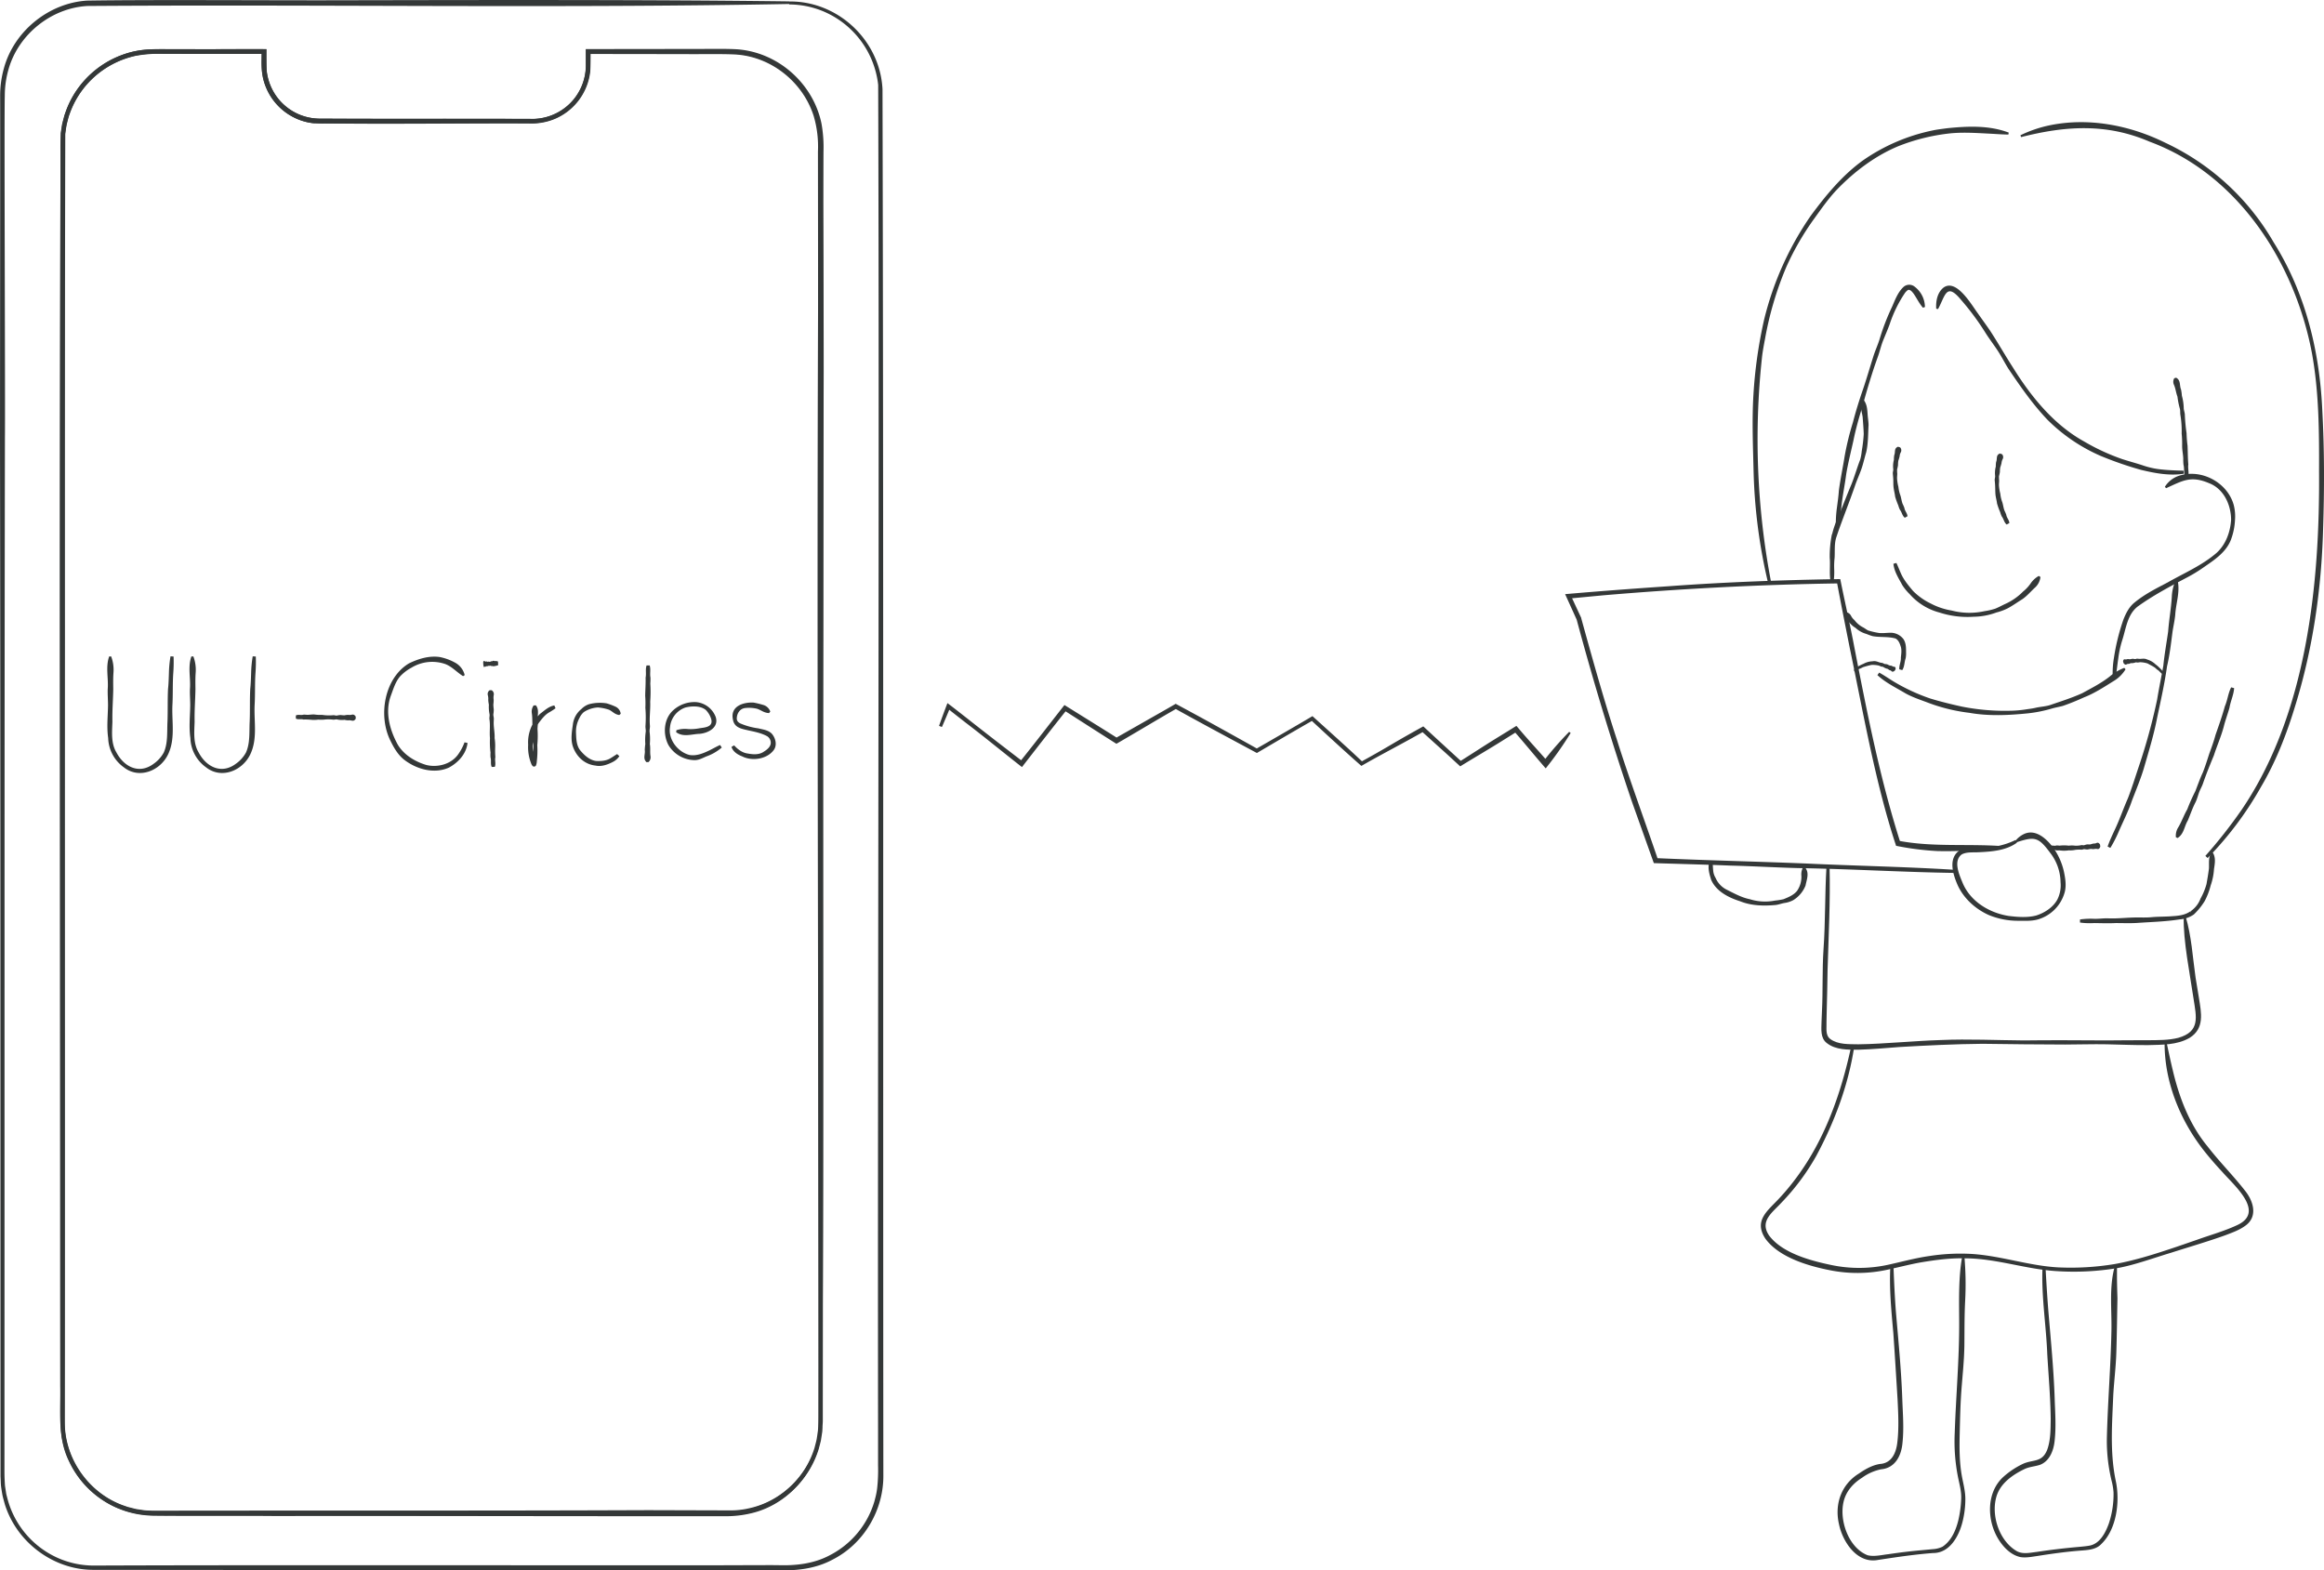<svg xmlns="http://www.w3.org/2000/svg" viewBox="0 0 1164.75 787.01"><defs><style>.cls-1{fill:#343838;}</style></defs><g id="sub2"><g id="スマホパソコン女の子"><g id="顔-8" data-name="顔"><path class="cls-1" d="M1021.82,288.66a12,12,0,0,0-4.14,3.82,19.25,19.25,0,0,1-3.74,4,29.4,29.4,0,0,1-9,6.25c-1.66.77-3.27,1.67-5,2.36a32.8,32.8,0,0,1-5.38,1.24A35.23,35.23,0,0,1,978.1,306a34.27,34.27,0,0,1-10.42-3.5,32.1,32.1,0,0,1-8.86-6.27c-2.34-2.79-4.76-5.63-6.18-9-.75-1.68-1.39-3.38-2.2-5.07l-1.49.41c.41,4,2.65,7.3,4.47,10.73a25.76,25.76,0,0,0,3.73,4.54A30.06,30.06,0,0,0,972,307a45.65,45.65,0,0,0,17.18,2.12,34,34,0,0,0,11.38-2.13,28.31,28.31,0,0,0,5.49-2c2.51-1.3,5-3.12,7.44-4.61,2.45-1.65,4.3-3.95,6.48-5.93a8.36,8.36,0,0,0,2.67-5.25l-.82-.53Z"/><path class="cls-1" d="M951.37,223.87c-2.27.78-1.3,2.65-2,4.25a13.07,13.07,0,0,0-.18,2.33,12.65,12.65,0,0,0-.33,4.63c.09.77-.28,1.53-.21,2.31s.14,1.54.2,2.31c.1,1.54,0,3.1.18,4.64s.6,3,.79,4.6a35.73,35.73,0,0,0,1.58,4.38,11.61,11.61,0,0,0,.81,2.18c1,1.24,1.09,2.93,2.44,4l1.35-.75c-.11-1.6-1.36-2.62-1.55-4.17a21.19,21.19,0,0,0-.87-2c-.56-1.36-.67-2.87-1.13-4.26a17.07,17.07,0,0,1-1-4.28,23.23,23.23,0,0,1-.68-4.37c0-.74.1-1.47.11-2.21a18.14,18.14,0,0,1-.08-2.21,15.69,15.69,0,0,0,.46-2.18,11.63,11.63,0,0,1,.17-2.21,20.51,20.51,0,0,0,.63-2.12,5,5,0,0,1,.62-2.11,2.12,2.12,0,0,0-.38-2.41l-.94-.29Z"/><path class="cls-1" d="M1002.43,227.27c-2.27.78-1.3,2.65-2,4.25a12.92,12.92,0,0,0-.17,2.33,12.59,12.59,0,0,0-.34,4.62c.09.77-.28,1.53-.2,2.31s.14,1.55.19,2.32c.1,1.54.05,3.1.18,4.64s.6,3,.79,4.59a34.34,34.34,0,0,0,1.59,4.39,11.44,11.44,0,0,0,.81,2.18c1,1.24,1.09,2.93,2.43,4l1.35-.74c-.11-1.6-1.35-2.62-1.55-4.17a21.36,21.36,0,0,0-.87-2c-.55-1.36-.67-2.86-1.12-4.25a16.83,16.83,0,0,1-1-4.28,22.58,22.58,0,0,1-.69-4.37c0-.74.1-1.48.11-2.21a20.59,20.59,0,0,1-.08-2.22,15.39,15.39,0,0,0,.46-2.18,12.47,12.47,0,0,1,.17-2.2,21.45,21.45,0,0,0,.63-2.13,5.35,5.35,0,0,1,.62-2.11,2.12,2.12,0,0,0-.38-2.41l-.94-.28Z"/><path class="cls-1" d="M964.75,154a13,13,0,0,0-5.09-10.26,4.32,4.32,0,0,0-5.68.1c-2.83,2.67-4.21,6.49-5.68,9.86A113.64,113.64,0,0,0,942,170.05c-.86,2.79-2.09,5.45-3,8.24-1.53,4.83-3.58,11.82-5.24,16.68-1.91,5.52-3.66,11.09-5.11,16.74a138.88,138.88,0,0,0-4.15,17c-.78,5-2.29,12.32-2.9,17.29-.19,2.93-.62,5.81-1,8.71a61,61,0,0,0-.52,8.75l1.53.13c.56-2.87.87-5.75,1.17-8.63.52-5.78,1.76-11.46,2.5-17.22.77-4.89,2.55-12.07,3.64-17,1.14-5.69,2.74-11.26,4.43-16.81,2.25-8.16,4.88-17.07,7.76-25,1-2.74,1.6-5.59,2.69-8.29s2.25-5.35,3.25-8.07a63.37,63.37,0,0,1,7.44-15.38,6.59,6.59,0,0,1,1.75-1.85c1.06-.35,2,.76,2.86,1.89,1.47,2.11,2.65,4.67,4.64,7l.92-.33Z"/><path class="cls-1" d="M971.32,154.92c3.62-6.66,4.09-13.57,11.42-4.75a131.11,131.11,0,0,1,12.53,16.93c1.92,3,4.06,5.79,6,8.74s3.49,6.12,5.41,9.14c6,8.87,12.11,17.7,19.53,25.47a86.83,86.83,0,0,0,26.61,18.06,177.12,177.12,0,0,0,20.23,7c7,1.67,14.23,3.06,21.4,1.94l-.1-1.54c-3.51-.09-7-.2-10.45-.55a40.58,40.58,0,0,1-10.18-2.18c-3.35-1.09-6.79-2-10.11-3.08a105.9,105.9,0,0,1-19-8.78c-15.44-8.52-26.85-22.73-36-37.51-3.82-5.93-7.36-12.18-11.23-18.1-2-2.93-4.11-5.79-6.15-8.71-3.19-4.31-10.63-17.35-17.07-12.93-3.22,2.51-4,6.85-3.76,10.67l1,.18Z"/><path class="cls-1" d="M1090.47,290.73a22.47,22.47,0,0,0-2,8.49c-.35,5.78-1.4,11.48-1.82,17.25-.8,5.72-1.85,11.4-2.42,17.16-1,5.68-2.18,11.34-3.11,17A293.8,293.8,0,0,1,1072,384c-1.61,4.77-3.77,11.73-5.63,16.35-2.32,5.28-4.17,10.76-6.67,15.95-1.22,2.62-2.43,5.23-3.4,8l1.38.68a63.74,63.74,0,0,0,4-7.74c2.29-5.34,5-10.51,6.84-16,1.87-4.87,4.58-11.44,6-16.35,2.42-8.37,5-16.71,6.63-25.28,1.8-8.52,3.72-17,4.93-25.63,1.32-5.66,2-11.42,2.73-17.17.43-2.87,1.09-5.7,1.38-8.59.32-5.85,2.53-11.43,1.19-17.35l-1-.11Z"/><path class="cls-1" d="M1089.71,189.57a3.48,3.48,0,0,0-.17,3.27c.84,1.86,1,3.94,1.76,5.95a41.8,41.8,0,0,0,1.21,6.09c.27,1,.09,2.08.27,3.1a50,50,0,0,1,.63,9.32,52.09,52.09,0,0,1,.24,6.25c0,2.09.48,4.16.56,6.24a27.12,27.12,0,0,0,.12,3.13c.54,2.07,0,4.18.8,6.23l1.54-.08c.55-2.12-.22-4.17.08-6.28-.28-3.13-.25-6.26-.39-9.4a59.56,59.56,0,0,1-.49-6.25,87.46,87.46,0,0,1-.87-9.42c-.06-1.06-.51-2.06-.55-3.12a25.08,25.08,0,0,0-.93-6.26,22.29,22.29,0,0,0-.43-3.15c-.88-2.09,0-4.52-2.44-5.89l-.94.27Z"/><path class="cls-1" d="M1006.74,66.46c-9.86-3.73-20.6-3.24-30.9-2.19-2.36.34-4.83.59-7.13,1.09a94.47,94.47,0,0,0-35.08,15.07C923.28,87.9,915,98,907.49,108.18a156.51,156.51,0,0,0-23.34,52,232.54,232.54,0,0,0-5.36,37.71c-.76,12.68-.24,25.35.07,38a270.23,270.23,0,0,0,7.33,56.5l1.5-.32a382,382,0,0,1-4.62-112.84c.26-2.64,1-6.64,1.52-9.3a167.57,167.57,0,0,1,10.63-36,136.38,136.38,0,0,1,14.08-24.4c3.69-5.1,7.28-10.28,11.63-14.8,8.7-8.92,18.85-16.59,30.38-21.42a99.13,99.13,0,0,1,24.83-6.32c7-.86,14-.35,21,0,3.12.16,6.23.4,9.42.46l.19-1Z"/><path class="cls-1" d="M1012.94,68.72c22.27-5.67,42.83-7,64.36,2.27,44.52,16.43,72.83,60.71,81.4,106,3.53,19.39,3.64,39.19,3.57,58.86.46,56.87-6.1,121.91-38.79,170A245.8,245.8,0,0,1,1105.29,429l1.13,1.05a169.57,169.57,0,0,0,26.74-35.63c7.6-12.84,13-26.84,17.3-41.1,8.77-28.44,13-58.12,13.83-87.84.65-19.72.69-39.62-.37-59.33-1.3-30-8.36-59.27-24.52-84.89a122.83,122.83,0,0,0-54.25-49.74c-17.87-8.83-38.72-12.82-58.39-8.61a62.78,62.78,0,0,0-14.16,4.89l.34.92Z"/><path class="cls-1" d="M1091.42,420c3.2-2.07,3.26-5.77,5.06-8.73,1.31-3.08,2.36-6.28,3.93-9.26.71-1.52,1.14-3.16,1.7-4.74s1.45-3,2-4.61c1.64-4.75,3.54-9.41,5.46-14.06,1.54-4.79,3.6-9.4,4.91-14.27.8-3.27,2-6.4,2.91-9.63.55-3.33,2.09-6.38,2.32-9.79l-1.49-.41c-1.53,3-1.81,6.43-3.16,9.51-1.32,4.83-3,9.53-4.65,14.26-.88,3.23-2,6.37-3.16,9.49-.9,2.82-2.16,6.77-3.25,9.47-1.41,3-2.51,6.19-3.72,9.29a95.77,95.77,0,0,0-4.07,9.15c-1.69,2.89-2.75,6.07-4.47,8.95a7.89,7.89,0,0,0-1.23,5l.89.42Z"/><path class="cls-1" d="M924.26,307.31a3.11,3.11,0,0,0,1,3.11c1.59,1.46,2.74,3.18,4.67,4.24a13,13,0,0,0,5.5,3.08,29.49,29.49,0,0,0,3,1.08c3.79.74,8,.12,11.64,1.23,1.44.84,2.05,2.38,2.55,4,.58,1.79.24,3.72.06,5.57.15,2-.92,3.77-.78,5.84l1.48.41c1.19-1.8,1-3.94,1.7-5.92a13.76,13.76,0,0,0,.2-3.15c0-2.21,0-4.57-1.35-6.53a8.1,8.1,0,0,0-6.18-3.13c-2.07,0-4,.32-6,.12a38.12,38.12,0,0,1-5.55-1.29c-.84-.46-1.59-1.06-2.41-1.51a12.4,12.4,0,0,1-4.34-3.63,7.09,7.09,0,0,1-1.78-2.24,3.33,3.33,0,0,0-2.52-1.77l-.82.53Z"/><path class="cls-1" d="M932.84,200.27c-.9,3,.27,5.8.68,8.71.22,2.87.46,5.73.55,8.6a79.41,79.41,0,0,1-1,8.57,23.61,23.61,0,0,1-.78,4.24c-1.59,4.07-2.75,8.3-4.39,12.37-2.3,5.4-4.35,10.9-6.59,16.32a41.72,41.72,0,0,0-3.1,8.77,1.57,1.57,0,0,1,0-.37c-.08.28-.12.47-.18.73a56,56,0,0,0-1,11.32c.35,4-.3,7.93.43,11.87l1.54,0a36.62,36.62,0,0,0,.28-5.91,38.66,38.66,0,0,1,.19-5.89c.22-3.58-.25-7.31,1-10.71,2.23-6.8,6.4-17.17,9.22-25.41.94-2.79,2.18-5.46,3.17-8.25s1.6-5.77,2.47-8.62c1-4.4.9-9,1.16-13.43,0-1.5-.24-3-.39-4.48-.26-3-.16-6.16-2.38-8.64l-.95.23Z"/><path class="cls-1" d="M1085.64,244.68c8.38-3.78,12.35-6.39,21.55-2.49,7.32,2.82,11,10.89,11,18.41-.41,6.09-2.65,12.31-7.26,16.5-7.23,6.27-16.26,10.11-24.53,14.82-5.71,3-11.49,5.85-16.69,10.14-2.68,2.17-4.29,5.42-5.51,8.54a105.53,105.53,0,0,0-4.7,18.94,47.31,47.31,0,0,0-.65,9.73l1.54.07c.48-3.17.81-6.32,1.27-9.47a52.06,52.06,0,0,1,2.07-9.3c1.83-5.81,2.54-12.59,7.62-16.55,7.67-5.54,16.3-10.11,24.69-14.55a72.06,72.06,0,0,0,8.33-5.08c5.33-3.66,11.35-7.56,13.77-13.95a32.53,32.53,0,0,0,2-9.75,23.14,23.14,0,0,0-.62-7.55c-3-10.92-15.34-17.88-26.3-15A13.17,13.17,0,0,0,1085,244l.66.73Z"/></g><g id="体-8" data-name="体"><path class="cls-1" d="M903.57,434.85a7.72,7.72,0,0,0-.74,4.23,12.41,12.41,0,0,1-2.21,7.49c-1.74,2.1-4.28,3.13-6.8,4.14a34.38,34.38,0,0,1-4.24.67,25.49,25.49,0,0,1-12.62-.69c-4.18-.84-8-3-11.78-4.88a11.75,11.75,0,0,1-5.36-5.81,8.38,8.38,0,0,1-1.21-3.85c-.15-1.36-.16-2.7-.31-4.15l-1.53-.18c-1.06,3-.07,6.22.84,9.18,2.56,5.81,8.75,8.89,14.46,10.71,5.61,2.28,11.88,2.43,17.85,1.88,1.48-.17,2.88-.73,4.38-1a13,13,0,0,0,4.46-1.43,15.22,15.22,0,0,0,6.14-7.29c.59-3.06,2.12-6.53-.36-9.2l-1,.16Z"/><path class="cls-1" d="M1010.73,422.14c9-2.94,10.9-2.6,16.65,5.14a24.46,24.46,0,0,1,5.33,14.89,15.94,15.94,0,0,1-1.59,8.68c-2.17,3.95-6.36,6.65-10.56,8-4.46,1.18-9.35.78-13.9.23-9.83-1.58-19.36-7.4-23.16-16.9-1.66-4-4.64-10.8-.29-13.94,2.51-1.36,5.91-.9,8.8-1.1,6.45-.32,13.42-.85,18.86-4.79l-.14-.24Zm-.63-1.1a37,37,0,0,1-18.11,3.7c-3.38,0-6.82-.27-10,1.55-5.64,4-3.23,11.8-1,17,3,6.88,9,12.32,15.81,15.36a38.43,38.43,0,0,0,14.46,2.86c3.3,0,6.59.23,9.86-.61a19.59,19.59,0,0,0,13.7-13.81c.85-3.33.29-6.71-.37-10a33.19,33.19,0,0,0-4.88-11.48c-3.27-4.69-9.15-10.56-15.36-7.5a12.37,12.37,0,0,0-4,3.17l-.14-.25Z"/><path class="cls-1" d="M1064.72,334.72a24.94,24.94,0,0,0-7.16,4.19c-4.27,3.43-9.2,5.9-14,8.54-5,2.26-10.22,3.93-15.4,5.69-2.59,1-5.39,1-8.05,1.64-1.34.31-2.7.49-4.06.67a56.73,56.73,0,0,1-8.18.78,111,111,0,0,1-24.54-2.06c-5.11-1.11-10.91-2.54-15.92-4.07a95.69,95.69,0,0,1-18.58-8.65c-2.32-1.45-4.6-3-7-4.33l-.91,1.25c4.13,3.85,9.26,6.26,14.07,9.14,3.54,2,7.87,3.38,11.66,4.83a88,88,0,0,0,20.38,4.94c9.65,1.71,19.6,1.24,29.3.26a68.18,68.18,0,0,0,12.34-2.5c1.69-.45,3.43-.76,5.13-1.21,3.64-1.25,7.23-2.72,10.73-4.32,5.26-2.05,10-5.18,14.75-8.13a17.33,17.33,0,0,0,6-5.91l-.62-.75Z"/><path class="cls-1" d="M1064.3,332.39c.56.69,1,.88,1.42.65a1.8,1.8,0,0,1,1.13-.3c.41,0,.73-.28,1.11-.36a5.7,5.7,0,0,0,2.34-.36c.37-.13.84.12,1.23.05s.77-.14,1.17-.16a13.92,13.92,0,0,1,3.64.63c1.24.72,2.5,1.26,3.74,2.14.41.34.81.77,1.23,1.06.88.43,1.58,1.68,2.51,2.1l.3-1a5.85,5.85,0,0,0-1.21-1.53,19.66,19.66,0,0,0-2.63-2.36,10.05,10.05,0,0,0-4.1-2.38c-1.39-.71-2.61-.32-3.88-.33-.41,0-.85-.12-1.26-.1s-.75.26-1.18.19a4.32,4.32,0,0,0-1.27-.13,6.55,6.55,0,0,1-1.17.23c-.4,0-.87-.18-1.25-.05a2.26,2.26,0,0,1-1.22.08c-.42-.06-.79.13-.9,1.08l.25.83Z"/><path class="cls-1" d="M949.6,336.19c-.71.52-1.18.6-1.54.27a1.75,1.75,0,0,0-1-.58c-.4-.09-.63-.46-1-.63a5.9,5.9,0,0,1-2.17-.94c-.33-.22-.84-.1-1.2-.27s-.71-.33-1.09-.45a13.47,13.47,0,0,0-3.68-.32,42.19,42.19,0,0,0-4.16,1.12c-.49.22-1,.53-1.46.71-1,.19-2,1.21-3,1.38l-.05-1a5.73,5.73,0,0,1,1.56-1.17,20.41,20.41,0,0,1,3.15-1.61,9.89,9.89,0,0,1,4.57-1.25c1.52-.34,2.61.35,3.84.66.4.09.85.11,1.23.23s.67.44,1.1.48a4.26,4.26,0,0,1,1.26.2,6,6,0,0,0,1.08.52c.38.12.88.05,1.22.27a2.09,2.09,0,0,0,1.15.39c.43.06.73.33.6,1.28l-.46.73Z"/><path class="cls-1" d="M1052.51,423.29c-.52-.74-1-1.08-1.69-.81a3,3,0,0,1-1.53.32,7.53,7.53,0,0,0-1.53.41,9.15,9.15,0,0,1-1.57,0,6.73,6.73,0,0,0-1.54.4c-.51.16-1.05-.12-1.57,0a11.72,11.72,0,0,1-3.12.25,12.7,12.7,0,0,0-3.14,0,19.36,19.36,0,0,0-4.69,0,6.87,6.87,0,0,0-1.57-.09c-1,.4-2.07-.31-3.14.32l-.08,1.54c1,.73,2.11.11,3.16.57a6.52,6.52,0,0,0,1.59,0,15.33,15.33,0,0,0,4.78,0,11,11,0,0,0,3.18-.23,15.36,15.36,0,0,1,3.18-.09c.53,0,1-.33,1.57-.26a5.92,5.92,0,0,0,1.61.14,9.49,9.49,0,0,1,1.58-.27,6.71,6.71,0,0,0,1.61.07,3.09,3.09,0,0,1,1.6,0c.54.07,1.06-.13,1.44-1.22l-.13-1Z"/><path class="cls-1" d="M1108.2,427.28c-1.44,2.63-1,5.21-1.11,8-.32,2.63-.77,5.24-1.23,7.84a32.48,32.48,0,0,1-3,7.27,13.14,13.14,0,0,1-4.58,6.05l-.45.91a1.08,1.08,0,0,1,.18-.64.84.84,0,0,1,.26-.26h0l-.64.41c-2.59,1.81-5.79,2.16-8.91,2.35-3.54.3-7.11.17-10.64.52-2.37.21-4.75.11-7.12.12-4.75,0-9.49.63-14.25.44-2.38-.11-4.75.3-7.12.23a37.82,37.82,0,0,0-7.13.33v1.54a36.32,36.32,0,0,0,7.14.26c3.57.05,7.14.19,10.72,0,3.57,0,7.15.16,10.72-.06,7.18-.5,14.32-.65,21.45-1.79a14,14,0,0,0,6.91-2.38l.11-.08,0,0,0,0a2.17,2.17,0,0,0,.28-.28,1.17,1.17,0,0,0,.21-.66l-.45.91a33.87,33.87,0,0,0,5.4-6.67,35.42,35.42,0,0,0,3-7.83,30.91,30.91,0,0,0,1.67-8.18c.41-2.8,1-5.63-.57-8.28l-1,0Z"/><path class="cls-1" d="M1094.45,459.38c-.35,12.07,3.18,29.19,4.93,41.24,1.39,9.13,3.43,16.4-7.65,19.56-4.94,1.23-10.07,1.15-15.17,1.19s-15.55,0-20.74.11c-12-.07-29.35-.18-41.49,0-13.84-.09-27.69-.8-41.53-.2-6.93.21-13.84.7-20.75,1.14s-13.81.92-20.65,1c-4.84-.11-10.16.23-14.11-2.66-2.63-2-1.72-5.66-1.88-8.62l.11-5.18c.19-5.17.34-15.58.43-20.75.52-17.26,1.42-34.59,1-51.86l-1.54,0c-.84,13.81-.51,27.65-1.49,41.44-.7,10.34-.25,20.76-.78,31.11l-.21,5.2c-.06,3.6-.7,8.2,2.66,10.72,4.48,3.51,10.6,3.32,15.84,3.32,7-.2,13.88-.86,20.76-1.37,13.78-.79,27.58-1.47,41.38-1.6,11.78.2,29.55.33,41.49.37,6.92,0,13.83-.26,20.74-.12s13.81.45,20.75.41c7-.22,14.42.06,20.84-3.63,7.64-4.75,5.84-12.63,4.68-20L1100.39,490c-1.48-10.28-2-20.67-5-30.69l-1,.11Z"/><path class="cls-1" d="M1084.86,522.54c-.12,19.51,7.59,38.63,19.49,53.89,3,3.82,6.17,7.45,9.47,11,6,6.86,21.7,20.09,7.36,26.64-6.43,3-13.38,4.92-20.1,7.33-4.54,1.56-9.06,3.16-13.62,4.65-9,3-18.26,5.84-27.6,7.51a134.81,134.81,0,0,1-28.44,1.66c-14.32-.78-28.24-5.66-42.64-6.69a101,101,0,0,0-21.77,1c-7.11,1-14.26,3-21.19,4.49a67.83,67.83,0,0,1-28.09,0c-10.39-2.17-24.37-5.92-31-14.65-5.07-7.3,1.49-11.54,6.21-16.69a114.74,114.74,0,0,0,17.31-23.26c9.15-17,16.05-35.35,19-54.45l-1.52-.27c-5,23.23-13.06,46.22-27.32,65.45a115.8,115.8,0,0,1-9.12,10.93c-5.65,6-12.31,10.81-6.57,19.67,6.85,9.5,21.52,13.77,32.52,15.93a70.31,70.31,0,0,0,29.07-.36c5.32-1.17,10.5-2.5,15.78-3.49,7.58-1.28,15.3-2.35,23-2.13,15.66.07,30.53,5.59,46.21,6.44a133.37,133.37,0,0,0,28.93-1.4c8.49-1.29,19.6-5.39,27.85-7.84,7.92-2.54,19.66-6,27.43-8.86,3.43-1.31,7-2.56,10-4.83,6.25-4.63,3.77-12.37-.39-17.49-6-7.67-12.71-14.34-18.63-22-9.12-11-14.29-24.53-17.54-38.34-1.13-4.61-2.09-9.26-3.12-14l-1,.09Z"/><path class="cls-1" d="M1059.94,634.51c-3,10.48-1.5,21.75-1.73,32.5-.34,18-1.87,36-2.29,54.08a84.69,84.69,0,0,0,2.53,21.7,30.53,30.53,0,0,1,.82,5.2,46.72,46.72,0,0,1-2.34,15.58c-1.61,4.49-4.37,9.95-9.39,11.06-1.65.34-3.47.48-5.26.66-7.2.63-14.42,1.47-21.56,2.56-3.36.38-6.86,1.28-9.94-.4-8.65-5-12.89-17.55-10.3-27,1.83-6.81,8.06-11.19,14.09-14.09,2.46-1.2,5-1.28,7.71-2.12,5-1.82,7-7.35,7.47-12.12.82-7.34.21-14.56,0-21.86-.52-14.44-1.94-28.85-3.15-43.23-.57-7.18-1-14.36-1.4-21.54h-1.54c-.58,14.49,1.85,28.85,2.4,43.29.63,10.78,1.6,21.57,1.72,32.37-.07,5.24,0,10.66-1.77,15.55-2.68,6.65-7.23,4.59-12.51,7.18a41,41,0,0,0-9.32,6.23c-8.81,7.88-8.44,22-2.55,31.46,2.47,3.95,6.19,7.85,11,8.87,2.84.44,5.69-.17,8.43-.55,7.13-1.13,14.23-2.12,21.42-2.69,3.64-.29,8-.39,10.7-3.35,7.72-7.42,9.36-21.44,7.23-31.49-3-14.09-1.86-28.57-1.29-42.86.4-7.18,1.33-14.36,1.55-21.62.28-9.06.38-18.08.56-27.14-.1-3-.23-7.75-.24-10.72,0-1.79,0-3.58,0-5.41l-1-.12Z"/><path class="cls-1" d="M983.49,629.45c-2,10.58-1.62,22.55-1.58,33.3.07,18.48-1.62,36.86-2.23,55.42a91.56,91.56,0,0,0,1.67,22.33c.76,3.69,1.74,7.18,1.57,10.75A56.27,56.27,0,0,1,981.48,762c-1.25,5.07-3.51,10.29-7.93,13.23a12.74,12.74,0,0,1-4.95,1.23c-3.64.37-7.37.66-11.06,1.07s-7.37.89-11,1.43c-3.42.38-7.26,1.38-10.54.54-9.43-3.68-14.22-17.24-12.06-26.66,1.16-5.25,4.78-9.37,9.28-12.16a24.39,24.39,0,0,1,9.57-4.25c6.94-.62,10.06-6.65,10.67-12.91.84-7.53.19-14.92-.07-22.41-.52-14.79-2-29.58-3.25-44.31-.55-7.36-.87-14.72-1.16-22.09H947.4c-.58,11.13.5,22.27,1.5,33.33.77,11.06,1.44,22.14,2.12,33.2.36,7.28.75,14.75-.14,21.94-.62,5.15-2.88,10.2-8.64,10.57-3.83.59-7.36,2.58-10.51,4.76-8.89,5.43-12.37,15.36-10.08,25.34,1.83,9,9.17,20.06,19.63,18,9.18-1.39,18.23-2.75,27.52-3.45,8.48.06,13.1-8.68,14.84-15.86A46.9,46.9,0,0,0,985,751.27c0-3.78-1-7.5-1.69-11.15-1.33-7.22-1.31-14.54-1.13-21.89s.33-14.77.9-22.13,1.37-14.76,1.44-22.21,0-14.8.4-22.21a158.24,158.24,0,0,0-.42-22.2l-1,0Z"/></g><g id="パソコン-2" data-name="パソコン"><path class="cls-1" d="M1003.65,424.1c-17.4-1.28-35,.59-52.21-2.72l1,.92c-10.25-32.08-16.7-65.16-23.13-98.18-1.79-9.66-4.88-23.25-6.83-33l-.18-.86-.85,0c-27.81.44-57,1.5-84.73,3.54-16.93,1.15-35.49,2.52-52.31,4l.66,1.45,5.17,11.4-.06-.18c8.2,30.58,17.52,61.36,27.71,91.33l10.69,30,.29.81c12.82.4,25.64.72,38.46,1.24,11.09.25,26.66,1.17,37.59,1.32,25.08.51,50.12,2,75.2,2.36l.06-1.54c-25-1.58-50.12-2-75.17-3.19-24.67-1-50.55-1.59-75.19-2.7L831,431c-6-17.77-15.08-42.44-20.58-60.1-6.58-20.13-12.27-40.54-17.91-60.95l0-.1,0-.09-5.28-11.35-.92,1.6,16.87-1.6c39.21-3.35,79.1-5.44,118.42-6l-1-.83c1.83,9.87,4.52,23.4,6.44,33.07,6.69,32,12.8,67.54,23,98.52l.23.76.81.16a141.75,141.75,0,0,0,19.79,2.47c6.63.17,13.2-.08,19.81-.41,4.39-.24,8.77-.57,13.15-1l0-1Z"/><path class="cls-1" d="M786.35,366.9a164.88,164.88,0,0,0-13,14.92l2.4-.06c-4.77-5.53-10.3-11.44-15-17.07l-.75-.87-1,.61c-4.2,2.64-9.79,6-13.87,8.6s-9.67,6.21-13.77,8.78l1.38.12c-5.64-5.17-13.74-12.55-19.41-17.86-5.41,3-10.76,6-16.08,9.15-5.07,3-10.16,5.88-15.31,8.7l1.15.14c-7-6.69-17.47-16-24.75-22.61l-.56-.51-.64.38c-8,4.75-19.59,11.42-27.75,16.11h1c-7-3.93-23.52-13.11-30.38-16.84l-10.18-5.51-.59-.32c-5.11,3-10.31,5.9-15.47,8.85l-14.92,8.49,1.42,0c-6.85-4.34-19.89-12.43-26.79-16.72-6.66,8.47-15.64,20.14-22.48,28.63l1.74-.22c-8.94-6.84-18.72-14.36-27.59-21.38-3.42-2.67-6.83-5.37-10.31-8-1.45,3.78-2.87,7.59-4.21,11.41l1.44.57c1.44-3.3,2.86-6.61,4.21-9.94l-1.6.43c3,2.45,6.08,4.81,9.13,7.21,9.06,6.88,18.52,14.66,27.4,21.63l1,.75.75-1c6.48-8.33,15.3-19.71,21.78-27.8l-1.6.28c6.79,4.35,19.57,12.56,26.38,16.85,9.15-5.25,21.31-12.62,30.35-17.75l-1.16,0c11.68,6.55,29.27,15.94,41.21,22.37,8.36-4.92,19.91-11.72,28.24-16.44l-1.2-.13c7.21,6.71,17.49,16.15,24.79,22.56l.54.47.61-.34c10.17-5.85,20.65-11.16,30.83-17l-1.43-.17,9.46,8.55c3.39,3,6.72,6.12,10.07,9.19,6.93-4.29,14.76-8.82,21.66-13.18l6.92-4.32-1.73-.26c5.28,6,10.73,12.73,16,18.78a173.84,173.84,0,0,0,12.51-17.74l-.77-.6Z"/></g><g id="スマホ"><path class="cls-1" d="M55.71,329a19.06,19.06,0,0,1,1.16,8.16c-.2,2.73-.15,5.46-.11,8.19-.09,5.44-.55,10.9-.42,16.35-.17,5.22-.78,10.8,2,15.41,3.86,7.36,11.5,11.14,18.74,5.65a16.54,16.54,0,0,0,5-5.59c2.14-4.76,1.59-10.32,1.86-15.52.21-5.45,0-10.92.28-16.36.3-2.72.35-5.45.45-8.18a57.36,57.36,0,0,1,.79-8.15l1.53.1a71.57,71.57,0,0,1-.14,8.16c-.39,5.42-.13,10.86-.44,16.28-.36,8.26,1.57,16.93-2.23,24.72-4,8.18-14.5,12.42-22.14,6.35a18.69,18.69,0,0,1-7.82-14.65c-.8-5.52-.15-10.94-.08-16.43,0-2.72-.24-5.44-.15-8.15.44-5.5-1.16-10.9.72-16.31l1,0Z"/><path class="cls-1" d="M96.91,329a19.06,19.06,0,0,1,1.16,8.16c-.2,2.73-.15,5.46-.11,8.19-.09,5.44-.55,10.9-.42,16.35-.17,5.22-.77,10.8,2,15.41,3.86,7.36,11.5,11.14,18.74,5.65a16.54,16.54,0,0,0,5-5.59c2.14-4.76,1.59-10.32,1.86-15.52.22-5.45,0-10.92.28-16.36.3-2.72.35-5.45.45-8.18a57.36,57.36,0,0,1,.79-8.15l1.54.1a73.94,73.94,0,0,1-.15,8.16c-.38,5.42-.12,10.86-.44,16.28-.36,8.26,1.57,16.93-2.23,24.72-4,8.18-14.5,12.42-22.14,6.35a18.69,18.69,0,0,1-7.82-14.65c-.8-5.52-.15-10.94-.08-16.43,0-2.72-.24-5.44-.15-8.15.44-5.5-1.15-10.9.72-16.31l1,0Z"/><path class="cls-1" d="M178.29,360.21c-1.15,1.91-2.23.51-3.76.84a10,10,0,0,1-1.87-.26,10.57,10.57,0,0,1-3.75-.2c-.62-.12-1.25.18-1.88.12a19.58,19.58,0,0,0-3.75-.12,16.82,16.82,0,0,1-3.75.09,14.72,14.72,0,0,1-3.75.07,27.69,27.69,0,0,0-3.75-.11c-1.25-.44-2.51.21-3.75-.49l0-1.54c1.26-.67,2.5,0,3.75-.4a9.87,9.87,0,0,1,1.88.08c1.25,0,2.5-.27,3.75-.17a19,19,0,0,0,3.75.18,22.6,22.6,0,0,0,5.63.17c.62-.05,1.25.27,1.87.17a8.77,8.77,0,0,1,1.88-.26,13.21,13.21,0,0,0,1.87.15,9.38,9.38,0,0,1,1.88-.23,4.28,4.28,0,0,0,1.88-.11c.63-.13,1.25,0,1.86,1v1Z"/><path class="cls-1" d="M232.08,338.89c-3.26-2.06-5.34-4.59-8.75-6a20,20,0,0,0-17.12,1.77,22,22,0,0,0-5.65,4.31c-2.39,2.75-3.44,6.42-4.7,9.8-3,8.19-.52,17.17,3.54,24.53,3.11,5.1,8.57,8.42,14.24,10.11,5.61,1.4,12.31-.34,15.83-5.09a25.9,25.9,0,0,0,3.34-6.25l1.51.3c-.62,5.47-4.64,9.85-9.36,12.37-7.43,3.34-16.37.78-22.55-4.07-3.14-2.55-5.12-6.1-6.84-9.64-6.1-12.44-2.94-31.15,9.42-38.55,4.73-2.29,10.07-3.94,15.39-3.17a26.16,26.16,0,0,1,7.61,2.77,9.68,9.68,0,0,1,4.91,6.29l-.82.53Z"/><path class="cls-1" d="M242.14,332.3c.11-1,.26-1.19.42-1a.33.33,0,0,0,.47.11c.15-.09.32.2.47.23s.31-.1.46-.14.32.16.48.25.3-.21.46-.17.31.12.47.14a2.35,2.35,0,0,0,.91-.31c.15-.09.31.09.47,0s.3-.17.45-.21c.32-.1.64.22.94.16s.3-.17.46-.08c.36.42.6-.27,1,.4l.07,1.54c-.14.33-.3.37-.45.35s-.31-.09-.46.14-.31,0-.47,0-.59.32-.91.25c-.16,0-.32-.15-.48-.17s-.3.16-.46.08a2.23,2.23,0,0,0-.94-.22c-.15,0-.3.16-.45.17s-.32-.24-.47-.12-.3.34-.45.3-.32-.17-.47-.1-.3.34-.46.26a.33.33,0,0,0-.45.16c-.15.16-.31,0-.51-1l-.05-1Z"/><path class="cls-1" d="M246.36,345.92a2.29,2.29,0,0,1,1.11,2.37,6.74,6.74,0,0,0-.05,2.41,17.74,17.74,0,0,1-.16,2.41,21.57,21.57,0,0,0,.2,2.4,13.12,13.12,0,0,1-.19,2.41c-.08.8.26,1.59.23,2.4s-.08,1.6-.07,2.4c.06,2.42.58,4.8.46,7.2a25,25,0,0,1,.28,4.81,42.68,42.68,0,0,0,.1,4.8c-.38,1.62.35,3.2-.28,4.82l-1.54.06c-.74-1.58-.12-3.21-.61-4.79a16.14,16.14,0,0,1,0-2.41,41.27,41.27,0,0,1-.27-7.2c-.31-3.19.23-6.42-.28-9.62-.09-.79.2-1.61.06-2.4a18.4,18.4,0,0,1-.33-4.8,16.27,16.27,0,0,1-.32-2.4,6.92,6.92,0,0,0-.22-2.39,2.27,2.27,0,0,1,.93-2.44l1,0Z"/><path class="cls-1" d="M268.52,353.44c2,2.52.6,5.23,1.05,8,.1,1.34-.17,2.68-.18,4a48.22,48.22,0,0,1-.11,8.06,45.91,45.91,0,0,1-.24,8.11,6.06,6.06,0,0,1-.44,2.09A1.11,1.11,0,0,1,267,384a3.66,3.66,0,0,1-.82-1.4,22.21,22.21,0,0,1-1.48-9.29A19.33,19.33,0,0,1,266,365a23,23,0,0,1,4.6-7.17c2.27-1.67,4.35-3.75,7.22-4.25l.61,1.41a35.1,35.1,0,0,1-3.25,2.1c-2.21,1.28-3.72,3.37-5.24,5.36-1.95,3.25-2.56,7.17-3,10.9a33,33,0,0,0,1.24,9.15.88.88,0,0,0-1.3.25,28.09,28.09,0,0,0,.2-5.2c0-1.33.29-2.66.18-4a58.14,58.14,0,0,1-.2-8c-.41-2.67-.12-5.35-.51-8a5.29,5.29,0,0,1,.93-4l1,0Z"/><path class="cls-1" d="M310.35,358.38c-2.42-.36-3.26-1.77-5.14-2.66a23.19,23.19,0,0,0-5.55-1.13,14.39,14.39,0,0,0-7.05,2.31,8.6,8.6,0,0,0-2.21,3,14.13,14.13,0,0,0-1.71,7.52c.12,3.2.22,6.55,2.39,9,2,2.32,4.51,4.55,7.67,5,2.49.1,5.12-.05,7.28-1.41,1.1-.65,2.16-1.4,3.26-2.06l1.13,1.05a8.71,8.71,0,0,1-3.32,2.92c-2.65,1.35-5.65,2.45-8.67,1.79-5.56-.6-9.7-4.62-11.4-9.82-1.07-3.55-.41-7.24.09-10.81a11.57,11.57,0,0,1,4.23-7.67,9.7,9.7,0,0,1,3.82-2.44,21.31,21.31,0,0,1,8.88-.44,32.79,32.79,0,0,1,4.3,1.6,4.51,4.51,0,0,1,2.74,3.62l-.74.64Z"/><path class="cls-1" d="M324,382c-1.95-1.91-.48-3.9-.85-6.08a28.17,28.17,0,0,1,.27-3,29.32,29.32,0,0,1,.2-6.07c.12-1-.19-2-.12-3a60.1,60.1,0,0,0-.05-9.1,51.24,51.24,0,0,0-.09-6.07c.06-3,.29-6.07.21-9.1.43-2-.2-4,.49-6.07h1.54c.66,2,0,4,.4,6.07a25.72,25.72,0,0,1-.08,3,64.28,64.28,0,0,1-.05,9.1c.17,4-.5,8.09-.13,12.14.05,1-.27,2-.17,3a29.34,29.34,0,0,1,.12,6.07c.38,2.29,0,4,.33,6.08a3.25,3.25,0,0,1-1,3Z"/><path class="cls-1" d="M339,366a13.59,13.59,0,0,1,5.67-.6,22.58,22.58,0,0,0,5.61-.33c1.7-.31,3.61-.36,5.06-1.23s1.49-2.33,1-3.79a10.92,10.92,0,0,0-2.7-4.3c-2.76-2.09-6.93-1.93-10.17-1.12a11.51,11.51,0,0,0-7.67,9.88c-1,6.13,3.91,12.38,9.71,13.88,3.56.66,7.15-.88,10.32-2.43,1.67-.85,3.3-1.77,5.05-2.56l.86,1.27a23.84,23.84,0,0,1-7.67,4.44c-1.87.78-3.7,1.87-5.87,1.88A15.54,15.54,0,0,1,335,373.41c-2.9-5.53-2.36-13.23,2.49-17.5a15.83,15.83,0,0,1,11.43-4,11.61,11.61,0,0,1,9.75,7.37c1.81,5.31-3.71,8.15-8,8.52-4,.13-8.23,1.83-11.8-.83l.15-1Z"/><path class="cls-1" d="M385.47,357.41c-2.64-.1-3.88-1.46-6.07-2.18a17.64,17.64,0,0,0-6.14-.33c-2.66.45-4,2.9-4,5.39.14,1.35,1,2,2.2,2.48a34.53,34.53,0,0,0,8.57,2.29c2.32.58,5.15.87,6.88,2.79,1.74,2.12,2.61,5.32,1.08,7.8-3.3,4.87-11,6-15.94,3.49-2.27-.86-4.68-2.34-5.44-4.79l1.33-.76c1.88,2.06,4.14,3.77,6.95,4.1,2.66.5,5.6.67,7.9-.93,2.47-1.52,4.12-3.31,3.29-5.75a3.86,3.86,0,0,0-1.6-2c-2.84-1.58-6.18-2.23-9.37-2.92-3.38-.81-7.1-1.26-7.78-5.47-1.42-6.54,5-8.74,10.31-8.48a42.08,42.08,0,0,1,4.81,1.16,5.24,5.24,0,0,1,3.6,3.35l-.62.76Z"/><path class="cls-1" d="M411.78,71.71h.28a46.74,46.74,0,0,0-28.22-43.1c-11.15-5.12-23.66-3.66-35.57-3.86H293.68v7.59c0,1.07-.1,2.09-.14,3.14a27.58,27.58,0,0,1-5.89,14.25,27.29,27.29,0,0,1-22.06,9.92c-25.93-.11-78.15,0-104.08-.18a27.81,27.81,0,0,1-10.72-1.76,26.93,26.93,0,0,1-17.1-22.24c-.19-2.54-.14-6.84-.14-9.64V24.62h-1.22c-9.29,0-34.24.07-43.15,0-5.64.09-12.54-.26-18.11.47a45.24,45.24,0,0,0-10.69,2.72A47.16,47.16,0,0,0,32.92,56l-.63,1.73-.47,1.78-.46,1.79-.23.89c-.07.3-.1.61-.15.91l-.56,3.65c-1.08,210.61,0,429.37-.11,640.23,0,4.73-.06,9.85.87,14.53a47.34,47.34,0,0,0,27.75,34.31c1.57.54,3.6,1.42,5.2,1.81a51.11,51.11,0,0,0,14.48,1.88c89.36-.26,202.13.72,291.38-.24a47.22,47.22,0,0,0,40.31-32.89l.93-3.56a13.77,13.77,0,0,0,.35-1.81l.28-1.81c.09-.61.2-1.22.27-1.82l.1-1.84c0-1.22.17-2.47.15-3.66l0-7.19c.18-170.77,0-347.38.44-517.85C412.82,148.43,412.66,110.07,411.78,71.71ZM132.33,27.05h-1.2c0,4.39-.32,6.9.68,12a29.37,29.37,0,0,0,23,22.37l1.68.26.84.13.85,0c1.13.06,2.27.13,3.34.11l52-.12,52-.06a30.38,30.38,0,0,0,11.54-1.92,29.23,29.23,0,0,0,18.72-27.53V26.92h-1.09l1.09-1.09v1.09h70.24a44.25,44.25,0,0,1,17,3.52,45.33,45.33,0,0,1,27.45,41.26c-1.55,208.88-.05,423.27-.34,632.93,0,3.07.05,9.59-.2,12.47-.14.87-.36,2.61-.51,3.47-.16,1.35-.86,3.73-1.2,5.13a45.07,45.07,0,0,1-35,31.08,77.18,77.18,0,0,1-14.18.71c-82.21-.21-191,0-273.3,0-5.5,0-12.37.16-17.73-.94l-3.4-.88-.85-.22-.83-.31-1.65-.6a45.05,45.05,0,0,1-28.17-33.48c-.88-4.41-.84-9.73-.82-14.15.47-210.7-.06-429.53.43-640,.14-.78.63-4.65.88-5.17l.43-1.7.44-1.7.6-1.64A45,45,0,0,1,49.1,37a45.68,45.68,0,0,1,18.81-9A64.92,64.92,0,0,1,82,27c4.39-.05,17.11.09,21.57,0l27.57,0c0-.39,0-.8,0-1.22Z"/><path class="cls-1" d="M395.52,2c-114.78,2.17-236.76.18-351.7,1C25.7,4,9.2,17.25,4.27,34.75A48.34,48.34,0,0,0,2.4,48.12c-.35,10.23.28,156.68.07,171.27-.29,163.15-.15,355.09-.24,518.43,0,2.23.12,4.63.27,6.83l.34,2.24c.13.74.21,1.5.37,2.23l.57,2.2A45.08,45.08,0,0,0,29.5,781.09a44.6,44.6,0,0,0,17.62,3.59c73.85-.33,222.42-.08,296.25-.14,6.22.09,40.62-.12,46.29-.06,9.11.31,18.25-.67,26.36-5.05a44.5,44.5,0,0,0,22.24-27l.56-2.18a35.33,35.33,0,0,0,.81-4.42,84.08,84.08,0,0,0,.44-11.37l0-18.52c-.26-201.89.73-472.25.06-673.39A45.44,45.44,0,0,0,413.2,5.93a44.75,44.75,0,0,0-17.68-3.7V2Zm0-1.26c24.48-.32,45.56,19.51,46.78,44,.57,209.37.23,484.48.42,694.39.27,17.62-9.71,34.66-25.54,42.62-8.4,4.53-18.16,5.62-27.52,5.27-95.21.11-247-.12-342.54-.19C27.05,787,8.47,773.21,2.47,754.11c-.25-.9-1-3.52-1.21-4.58s-.59-3.44-.74-4.67-.15-3.52-.26-4.72C.18,575.88.26,383.46,0,219.39,0,204.72.15,59,.07,48.12A51,51,0,0,1,2,34.07C7.09,15.57,24.46,1.5,43.63.3,77-.25,139.32.26,173.33.12,245,0,324.85-.21,395.52.69Z"/><path class="cls-1" d="M411.78,712.6c.81,21-14.64,41-35.07,45.82a54.42,54.42,0,0,1-14.27,1.51c-74.49.08-150.7-.19-225.07-.08-14.73-.17-46.46.07-61-.17a49.74,49.74,0,0,1-7.18-.71,47.31,47.31,0,0,1-34.74-26.83c-5.72-11.67-4-24.84-4.27-37.38-.18-196.17.22-403.41.12-600.17V75.83c-.09-5.52.15-11.19,1.7-16.53,5-19.52,23.83-34.28,44-34.52,1.19-.07,3.46-.07,4.71-.06,9.13.12,41.81-.16,51.58-.07h1.17v1.18c0,2.71,0,7.15.15,9.63a27.38,27.38,0,0,0,5.9,14.17A27,27,0,0,0,155.26,59a33.71,33.71,0,0,0,6.24.48c25.95.11,78.15,0,104.09.07a26.79,26.79,0,0,0,28-27.21V24.6h1.23l49-.06c6.82.08,17.76-.21,24.57.11,20.93,1,39.1,16.81,43.33,37.29a67.13,67.13,0,0,1,1,14c-.14,30.87-.08,209.91-.17,244.87-.33,125.62.64,266.88-.69,391.8Zm-1.26,0c-.65-203.88-.31-432.14-.58-636.67a54.07,54.07,0,0,0-2.12-17.73C402.38,41,386.24,28.15,368.14,27.29c-6.72-.32-17.54-.09-24.41-.17l-49-.07L296,25.83c0,2.88,0,7.21-.16,9.87a29.34,29.34,0,0,1-17.09,23.62,30,30,0,0,1-13.14,2.57c-28.46-.22-80.7.56-109.12-.21a28.45,28.45,0,0,1-8.13-2.32A29.37,29.37,0,0,1,131.29,35.7c-.3-5.51-.08-5.22-.14-9.87L132.33,27c-11.22.1-43-.13-53.92-.07C56.5,26.26,36.37,42.56,33,64.32a64.29,64.29,0,0,0-.67,11.51c0,59.61,0,185.22.09,243.82-.23,130.61.18,263.4.07,393.84.14,18.44,12.92,35.8,30.48,41.43.36.12.71.27,1.08.38l1.1.27,2.21.57a17,17,0,0,0,2.24.42l2.26.34a17.22,17.22,0,0,0,2.27.18l2.28.11c82.31-.15,166.17.06,248.49-.28l37.51.11c1.56,0,3.14.05,4.63,0a40.52,40.52,0,0,0,9-1.19c19.6-4.48,34.54-22.92,34.74-43.18Z"/></g></g></g></svg>
